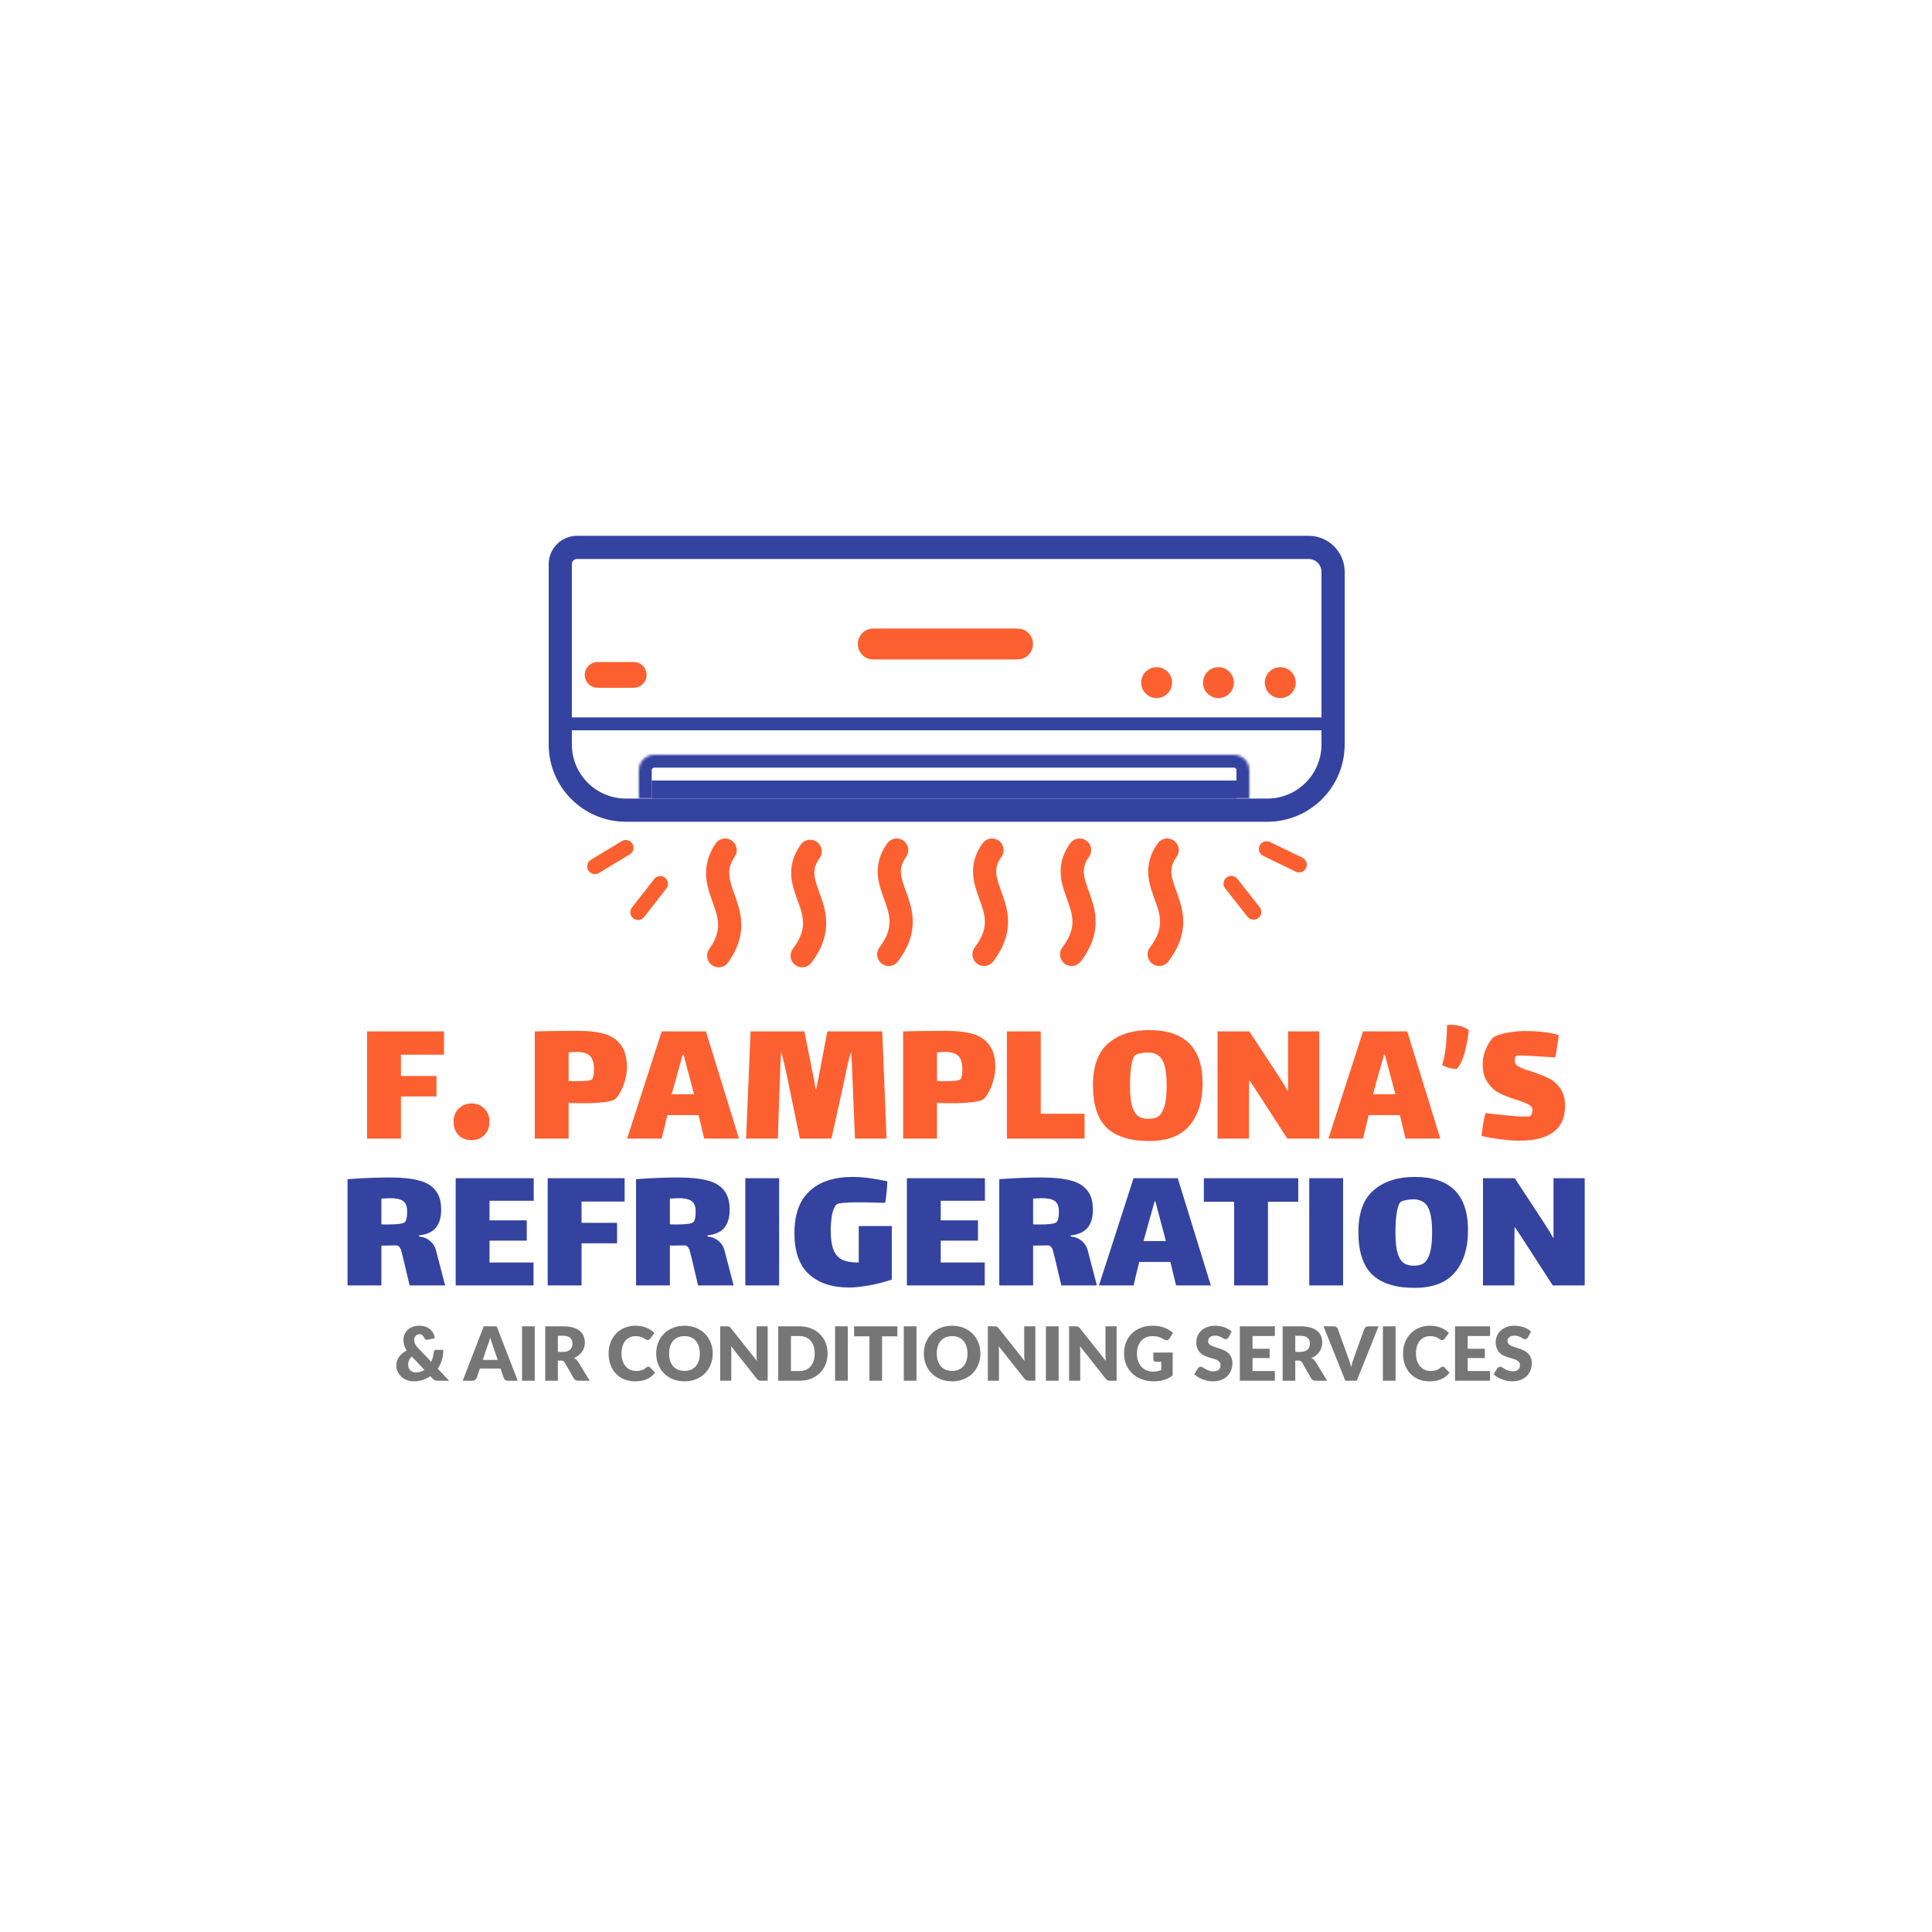 <svg width="750" height="750" viewBox="0 0 750 750" fill="none" xmlns="http://www.w3.org/2000/svg">
<rect width="750" height="750" fill="white"/>
<path d="M159.902 526.633C159.37 527.078 158.993 527.556 158.771 528.068C158.549 528.571 158.438 529.108 158.438 529.678C158.438 530.142 158.505 530.562 158.641 530.939C158.786 531.316 158.989 531.64 159.25 531.911C159.511 532.182 159.82 532.394 160.178 532.549C160.545 532.694 160.951 532.766 161.396 532.766C162.043 532.766 162.647 532.684 163.208 532.52C163.769 532.346 164.291 532.104 164.774 531.795L159.902 526.633ZM174.359 536H169.922C169.699 536 169.501 535.99 169.327 535.971C169.153 535.942 168.989 535.898 168.834 535.84C168.689 535.782 168.549 535.7 168.414 535.594C168.278 535.488 168.133 535.352 167.978 535.188L167.065 534.231C166.147 534.869 165.141 535.362 164.049 535.71C162.966 536.058 161.811 536.232 160.584 536.232C159.743 536.232 158.916 536.087 158.104 535.797C157.302 535.507 156.586 535.096 155.958 534.564C155.33 534.023 154.822 533.371 154.436 532.607C154.049 531.843 153.856 530.988 153.856 530.04C153.856 529.402 153.952 528.798 154.146 528.228C154.349 527.658 154.629 527.131 154.987 526.647C155.354 526.154 155.784 525.71 156.277 525.313C156.77 524.907 157.316 524.555 157.916 524.255C157.452 523.549 157.118 522.858 156.915 522.181C156.712 521.505 156.611 520.847 156.611 520.209C156.611 519.455 156.746 518.745 157.017 518.078C157.297 517.401 157.698 516.812 158.22 516.309C158.752 515.797 159.399 515.391 160.163 515.091C160.936 514.791 161.821 514.641 162.817 514.641C163.754 514.641 164.581 514.782 165.296 515.062C166.011 515.333 166.616 515.695 167.109 516.149C167.602 516.594 167.988 517.111 168.269 517.701C168.549 518.291 168.723 518.895 168.791 519.513L165.891 520.093C165.378 520.209 165.001 520.006 164.76 519.484C164.537 518.982 164.276 518.6 163.977 518.339C163.687 518.078 163.3 517.947 162.817 517.947C162.478 517.947 162.183 518.01 161.932 518.136C161.681 518.262 161.468 518.426 161.294 518.629C161.13 518.832 161.004 519.069 160.917 519.339C160.83 519.61 160.787 519.89 160.787 520.18C160.787 520.432 160.806 520.673 160.845 520.905C160.893 521.128 160.97 521.36 161.077 521.601C161.183 521.833 161.323 522.075 161.497 522.326C161.681 522.578 161.908 522.853 162.179 523.153L167.399 528.648C167.66 528.078 167.872 527.479 168.037 526.85C168.201 526.212 168.307 525.56 168.356 524.893C168.385 524.622 168.476 524.41 168.631 524.255C168.786 524.1 168.994 524.023 169.255 524.023H172.097C172.097 525.425 171.908 526.739 171.531 527.967C171.154 529.195 170.622 530.316 169.936 531.331L174.359 536ZM193.199 527.923L191.241 522.138C191.096 521.771 190.942 521.34 190.777 520.847C190.613 520.345 190.449 519.803 190.284 519.223C190.139 519.813 189.985 520.359 189.82 520.862C189.656 521.365 189.501 521.8 189.356 522.167L187.413 527.923H193.199ZM200.985 536H197.186C196.761 536 196.418 535.903 196.157 535.71C195.896 535.507 195.698 535.251 195.562 534.941L194.315 531.258H186.282L185.035 534.941C184.929 535.212 184.736 535.459 184.455 535.681C184.185 535.894 183.846 536 183.44 536H179.612L187.79 514.873H192.807L200.985 536ZM207.581 536H202.651V514.873H207.581V536ZM218.53 524.806C219.197 524.806 219.762 524.724 220.226 524.559C220.7 524.385 221.087 524.149 221.386 523.849C221.686 523.549 221.903 523.201 222.039 522.805C222.174 522.399 222.242 521.964 222.242 521.5C222.242 520.572 221.937 519.847 221.328 519.325C220.729 518.803 219.796 518.542 218.53 518.542H216.558V524.806H218.53ZM228.941 536H224.504C223.682 536 223.092 535.691 222.735 535.072L219.226 528.938C219.061 528.677 218.878 528.489 218.675 528.373C218.472 528.247 218.182 528.184 217.805 528.184H216.558V536H211.657V514.873H218.53C220.057 514.873 221.357 515.033 222.43 515.352C223.513 515.661 224.393 516.096 225.069 516.657C225.756 517.218 226.253 517.88 226.563 518.643C226.872 519.407 227.027 520.238 227.027 521.137C227.027 521.824 226.935 522.471 226.751 523.08C226.568 523.689 226.297 524.255 225.939 524.777C225.582 525.289 225.137 525.748 224.605 526.154C224.083 526.56 223.479 526.894 222.793 527.155C223.112 527.319 223.411 527.527 223.692 527.778C223.972 528.02 224.223 528.31 224.446 528.648L228.941 536ZM251.667 530.533C251.783 530.533 251.899 530.558 252.015 530.606C252.131 530.645 252.242 530.717 252.349 530.823L254.292 532.868C253.441 533.98 252.373 534.821 251.087 535.391C249.811 535.952 248.298 536.232 246.549 536.232C244.944 536.232 243.504 535.961 242.228 535.42C240.961 534.869 239.884 534.115 238.994 533.158C238.115 532.191 237.438 531.051 236.964 529.736C236.491 528.412 236.254 526.976 236.254 525.429C236.254 523.854 236.51 522.409 237.022 521.094C237.535 519.77 238.255 518.629 239.183 517.672C240.111 516.715 241.222 515.971 242.518 515.439C243.813 514.907 245.239 514.641 246.795 514.641C247.588 514.641 248.332 514.714 249.028 514.859C249.734 514.994 250.391 515.188 251 515.439C251.609 515.681 252.17 515.975 252.682 516.323C253.195 516.671 253.649 517.048 254.045 517.454L252.392 519.673C252.286 519.808 252.16 519.934 252.015 520.05C251.87 520.156 251.667 520.209 251.406 520.209C251.232 520.209 251.068 520.171 250.913 520.093C250.759 520.016 250.594 519.924 250.42 519.818C250.246 519.702 250.053 519.581 249.84 519.455C249.637 519.32 249.391 519.199 249.101 519.093C248.82 518.977 248.487 518.88 248.1 518.803C247.723 518.726 247.279 518.687 246.766 518.687C245.954 518.687 245.21 518.837 244.533 519.136C243.866 519.436 243.286 519.876 242.793 520.456C242.31 521.026 241.933 521.732 241.662 522.573C241.401 523.404 241.271 524.356 241.271 525.429C241.271 526.512 241.416 527.474 241.706 528.315C242.005 529.156 242.407 529.866 242.909 530.446C243.422 531.017 244.016 531.452 244.693 531.751C245.369 532.051 246.094 532.201 246.868 532.201C247.312 532.201 247.718 532.182 248.086 532.143C248.453 532.095 248.796 532.022 249.115 531.925C249.434 531.819 249.734 531.684 250.014 531.519C250.295 531.345 250.58 531.128 250.87 530.867C250.986 530.77 251.111 530.693 251.247 530.635C251.382 530.567 251.522 530.533 251.667 530.533ZM276.685 525.429C276.685 526.957 276.419 528.378 275.887 529.692C275.365 531.007 274.626 532.153 273.669 533.129C272.712 534.096 271.557 534.854 270.203 535.405C268.86 535.957 267.366 536.232 265.723 536.232C264.079 536.232 262.581 535.957 261.228 535.405C259.874 534.854 258.714 534.096 257.748 533.129C256.791 532.153 256.046 531.007 255.515 529.692C254.993 528.378 254.732 526.957 254.732 525.429C254.732 523.902 254.993 522.481 255.515 521.166C256.046 519.852 256.791 518.711 257.748 517.744C258.714 516.778 259.874 516.019 261.228 515.468C262.581 514.917 264.079 514.641 265.723 514.641C267.366 514.641 268.86 514.922 270.203 515.482C271.557 516.033 272.712 516.792 273.669 517.759C274.626 518.726 275.365 519.866 275.887 521.181C276.419 522.496 276.685 523.912 276.685 525.429ZM271.668 525.429C271.668 524.385 271.532 523.448 271.262 522.616C270.991 521.775 270.6 521.065 270.087 520.485C269.585 519.905 268.966 519.46 268.231 519.151C267.497 518.842 266.66 518.687 265.723 518.687C264.775 518.687 263.93 518.842 263.185 519.151C262.451 519.46 261.827 519.905 261.315 520.485C260.812 521.065 260.425 521.775 260.155 522.616C259.884 523.448 259.749 524.385 259.749 525.429C259.749 526.483 259.884 527.43 260.155 528.271C260.425 529.103 260.812 529.808 261.315 530.388C261.827 530.968 262.451 531.413 263.185 531.722C263.93 532.022 264.775 532.172 265.723 532.172C266.66 532.172 267.497 532.022 268.231 531.722C268.966 531.413 269.585 530.968 270.087 530.388C270.6 529.808 270.991 529.103 271.262 528.271C271.532 527.43 271.668 526.483 271.668 525.429ZM298.013 514.873V536H295.461C295.084 536 294.765 535.942 294.504 535.826C294.253 535.7 294.001 535.488 293.75 535.188L283.788 522.587C283.827 522.964 283.851 523.332 283.861 523.689C283.88 524.037 283.89 524.366 283.89 524.675V536H279.569V514.873H282.15C282.363 514.873 282.541 514.883 282.686 514.902C282.831 514.922 282.962 514.96 283.078 515.018C283.194 515.067 283.305 515.139 283.411 515.236C283.518 515.333 283.639 515.463 283.774 515.627L293.822 528.315C293.774 527.909 293.74 527.517 293.721 527.14C293.702 526.754 293.692 526.391 293.692 526.053V514.873H298.013ZM321.281 525.429C321.281 526.957 321.015 528.368 320.483 529.663C319.961 530.949 319.222 532.066 318.265 533.013C317.308 533.951 316.153 534.685 314.799 535.217C313.456 535.739 311.962 536 310.319 536H302.112V514.873H310.319C311.962 514.873 313.456 515.139 314.799 515.671C316.153 516.203 317.308 516.937 318.265 517.875C319.222 518.813 319.961 519.929 320.483 521.224C321.015 522.51 321.281 523.912 321.281 525.429ZM316.264 525.429C316.264 524.385 316.129 523.443 315.858 522.602C315.587 521.761 315.196 521.05 314.683 520.47C314.181 519.881 313.562 519.431 312.827 519.122C312.093 518.803 311.257 518.643 310.319 518.643H307.042V532.23H310.319C311.257 532.23 312.093 532.075 312.827 531.766C313.562 531.447 314.181 530.997 314.683 530.417C315.196 529.828 315.587 529.112 315.858 528.271C316.129 527.43 316.264 526.483 316.264 525.429ZM329.103 536H324.173V514.873H329.103V536ZM348.361 518.759H342.416V536H337.515V518.759H331.57V514.873H348.361V518.759ZM355.781 536H350.851V514.873H355.781V536ZM380.592 525.429C380.592 526.957 380.326 528.378 379.795 529.692C379.273 531.007 378.533 532.153 377.576 533.129C376.619 534.096 375.464 534.854 374.111 535.405C372.767 535.957 371.273 536.232 369.63 536.232C367.987 536.232 366.488 535.957 365.135 535.405C363.782 534.854 362.622 534.096 361.655 533.129C360.698 532.153 359.954 531.007 359.422 529.692C358.9 528.378 358.639 526.957 358.639 525.429C358.639 523.902 358.9 522.481 359.422 521.166C359.954 519.852 360.698 518.711 361.655 517.744C362.622 516.778 363.782 516.019 365.135 515.468C366.488 514.917 367.987 514.641 369.63 514.641C371.273 514.641 372.767 514.922 374.111 515.482C375.464 516.033 376.619 516.792 377.576 517.759C378.533 518.726 379.273 519.866 379.795 521.181C380.326 522.496 380.592 523.912 380.592 525.429ZM375.575 525.429C375.575 524.385 375.44 523.448 375.169 522.616C374.898 521.775 374.507 521.065 373.995 520.485C373.492 519.905 372.873 519.46 372.139 519.151C371.404 518.842 370.568 518.687 369.63 518.687C368.683 518.687 367.837 518.842 367.093 519.151C366.358 519.46 365.734 519.905 365.222 520.485C364.719 521.065 364.333 521.775 364.062 522.616C363.791 523.448 363.656 524.385 363.656 525.429C363.656 526.483 363.791 527.43 364.062 528.271C364.333 529.103 364.719 529.808 365.222 530.388C365.734 530.968 366.358 531.413 367.093 531.722C367.837 532.022 368.683 532.172 369.63 532.172C370.568 532.172 371.404 532.022 372.139 531.722C372.873 531.413 373.492 530.968 373.995 530.388C374.507 529.808 374.898 529.103 375.169 528.271C375.44 527.43 375.575 526.483 375.575 525.429ZM401.92 514.873V536H399.368C398.991 536 398.672 535.942 398.411 535.826C398.16 535.7 397.908 535.488 397.657 535.188L387.696 522.587C387.734 522.964 387.758 523.332 387.768 523.689C387.787 524.037 387.797 524.366 387.797 524.675V536H383.476V514.873H386.057C386.27 514.873 386.449 514.883 386.594 514.902C386.739 514.922 386.869 514.96 386.985 515.018C387.101 515.067 387.212 515.139 387.319 515.236C387.425 515.333 387.546 515.463 387.681 515.627L397.73 528.315C397.681 527.909 397.647 527.517 397.628 527.14C397.609 526.754 397.599 526.391 397.599 526.053V514.873H401.92ZM410.949 536H406.019V514.873H410.949V536ZM433.469 514.873V536H430.917C430.54 536 430.221 535.942 429.96 535.826C429.709 535.7 429.457 535.488 429.206 535.188L419.244 522.587C419.283 522.964 419.307 523.332 419.317 523.689C419.336 524.037 419.346 524.366 419.346 524.675V536H415.025V514.873H417.606C417.819 514.873 417.997 514.883 418.142 514.902C418.287 514.922 418.418 514.96 418.534 515.018C418.65 515.067 418.761 515.139 418.867 515.236C418.974 515.333 419.095 515.463 419.23 515.627L429.278 528.315C429.23 527.909 429.196 527.517 429.177 527.14C429.158 526.754 429.148 526.391 429.148 526.053V514.873H433.469ZM447.718 525.052H455.229V533.97C454.146 534.763 452.991 535.338 451.763 535.695C450.545 536.053 449.269 536.232 447.935 536.232C446.195 536.232 444.61 535.961 443.179 535.42C441.758 534.869 440.54 534.115 439.525 533.158C438.51 532.191 437.727 531.051 437.176 529.736C436.625 528.412 436.35 526.976 436.35 525.429C436.35 523.854 436.611 522.409 437.133 521.094C437.655 519.77 438.399 518.629 439.366 517.672C440.342 516.715 441.517 515.971 442.889 515.439C444.272 514.907 445.814 514.641 447.515 514.641C448.395 514.641 449.221 514.714 449.994 514.859C450.768 515.004 451.478 515.202 452.126 515.453C452.783 515.705 453.383 516.004 453.924 516.352C454.465 516.7 454.949 517.077 455.374 517.483L453.953 519.644C453.731 519.982 453.441 520.19 453.083 520.267C452.735 520.345 452.358 520.258 451.952 520.006C451.565 519.774 451.198 519.576 450.85 519.412C450.512 519.238 450.164 519.098 449.806 518.991C449.448 518.885 449.071 518.808 448.675 518.759C448.279 518.711 447.834 518.687 447.341 518.687C446.423 518.687 445.596 518.851 444.861 519.18C444.127 519.499 443.498 519.953 442.976 520.543C442.464 521.133 442.068 521.843 441.787 522.674C441.507 523.496 441.367 524.414 441.367 525.429C441.367 526.551 441.522 527.546 441.831 528.416C442.14 529.286 442.575 530.021 443.136 530.62C443.706 531.22 444.383 531.679 445.166 531.998C445.959 532.307 446.833 532.462 447.79 532.462C448.38 532.462 448.912 532.404 449.385 532.288C449.869 532.172 450.338 532.017 450.792 531.824V528.619H448.704C448.395 528.619 448.153 528.537 447.979 528.373C447.805 528.209 447.718 528.001 447.718 527.749V525.052ZM476.909 519.165C476.764 519.397 476.61 519.571 476.445 519.688C476.291 519.803 476.088 519.861 475.836 519.861C475.614 519.861 475.372 519.794 475.111 519.658C474.86 519.513 474.57 519.354 474.241 519.18C473.922 519.006 473.555 518.851 473.139 518.716C472.724 518.571 472.25 518.498 471.718 518.498C470.8 518.498 470.114 518.697 469.659 519.093C469.215 519.48 468.992 520.006 468.992 520.673C468.992 521.099 469.128 521.452 469.398 521.732C469.669 522.012 470.022 522.254 470.457 522.457C470.902 522.66 471.404 522.848 471.965 523.022C472.535 523.187 473.115 523.375 473.705 523.588C474.295 523.791 474.87 524.033 475.43 524.313C476.001 524.593 476.503 524.951 476.938 525.386C477.383 525.821 477.741 526.353 478.011 526.981C478.282 527.6 478.417 528.349 478.417 529.228C478.417 530.205 478.248 531.118 477.91 531.969C477.572 532.82 477.079 533.564 476.431 534.202C475.793 534.83 475 535.328 474.053 535.695C473.115 536.053 472.047 536.232 470.848 536.232C470.191 536.232 469.519 536.164 468.833 536.029C468.156 535.894 467.499 535.705 466.861 535.463C466.223 535.212 465.624 534.917 465.063 534.579C464.502 534.241 464.014 533.864 463.598 533.448L465.048 531.157C465.164 530.993 465.314 530.857 465.498 530.751C465.691 530.635 465.899 530.577 466.121 530.577C466.411 530.577 466.701 530.669 466.991 530.852C467.291 531.036 467.625 531.239 467.992 531.461C468.369 531.684 468.799 531.887 469.282 532.07C469.766 532.254 470.336 532.346 470.993 532.346C471.883 532.346 472.574 532.153 473.067 531.766C473.56 531.37 473.806 530.746 473.806 529.895C473.806 529.402 473.671 529.001 473.4 528.692C473.13 528.383 472.772 528.126 472.327 527.923C471.892 527.72 471.395 527.542 470.834 527.387C470.273 527.232 469.698 527.063 469.108 526.879C468.519 526.686 467.944 526.454 467.383 526.183C466.822 525.903 466.32 525.541 465.875 525.096C465.44 524.642 465.087 524.081 464.816 523.414C464.546 522.737 464.41 521.906 464.41 520.92C464.41 520.127 464.57 519.354 464.889 518.6C465.208 517.846 465.677 517.174 466.295 516.584C466.914 515.995 467.673 515.526 468.572 515.178C469.471 514.82 470.5 514.641 471.66 514.641C472.308 514.641 472.936 514.695 473.545 514.801C474.164 514.898 474.749 515.047 475.3 515.25C475.851 515.444 476.363 515.681 476.837 515.961C477.32 516.232 477.75 516.541 478.127 516.889L476.909 519.165ZM486.225 518.643V523.573H492.866V527.198H486.225V532.23H494.895V536H481.295V514.873H494.895V518.643H486.225ZM504.792 524.806C505.459 524.806 506.024 524.724 506.488 524.559C506.962 524.385 507.348 524.149 507.648 523.849C507.948 523.549 508.165 523.201 508.301 522.805C508.436 522.399 508.504 521.964 508.504 521.5C508.504 520.572 508.199 519.847 507.59 519.325C506.991 518.803 506.058 518.542 504.792 518.542H502.82V524.806H504.792ZM515.203 536H510.766C509.944 536 509.354 535.691 508.997 535.072L505.488 528.938C505.323 528.677 505.14 528.489 504.937 528.373C504.734 528.247 504.444 528.184 504.067 528.184H502.82V536H497.919V514.873H504.792C506.319 514.873 507.619 515.033 508.692 515.352C509.775 515.661 510.654 516.096 511.331 516.657C512.017 517.218 512.515 517.88 512.825 518.643C513.134 519.407 513.289 520.238 513.289 521.137C513.289 521.824 513.197 522.471 513.013 523.08C512.829 523.689 512.559 524.255 512.201 524.777C511.843 525.289 511.399 525.748 510.867 526.154C510.345 526.56 509.741 526.894 509.055 527.155C509.374 527.319 509.673 527.527 509.954 527.778C510.234 528.02 510.485 528.31 510.708 528.648L515.203 536ZM535.165 514.873L526.697 536H522.26L513.792 514.873H517.736C518.161 514.873 518.504 514.975 518.765 515.178C519.026 515.371 519.225 515.623 519.36 515.932L523.449 527.242C523.642 527.735 523.831 528.276 524.014 528.866C524.198 529.446 524.372 530.055 524.536 530.693C524.672 530.055 524.822 529.446 524.986 528.866C525.16 528.276 525.344 527.735 525.537 527.242L529.597 515.932C529.703 515.661 529.892 515.42 530.162 515.207C530.443 514.985 530.786 514.873 531.192 514.873H535.165ZM541.761 536H536.831V514.873H541.761V536ZM560.075 530.533C560.191 530.533 560.307 530.558 560.423 530.606C560.539 530.645 560.651 530.717 560.757 530.823L562.7 532.868C561.849 533.98 560.781 534.821 559.495 535.391C558.219 535.952 556.707 536.232 554.957 536.232C553.352 536.232 551.912 535.961 550.636 535.42C549.37 534.869 548.292 534.115 547.402 533.158C546.523 532.191 545.846 531.051 545.372 529.736C544.899 528.412 544.662 526.976 544.662 525.429C544.662 523.854 544.918 522.409 545.43 521.094C545.943 519.77 546.663 518.629 547.591 517.672C548.519 516.715 549.631 515.971 550.926 515.439C552.221 514.907 553.647 514.641 555.203 514.641C555.996 514.641 556.74 514.714 557.436 514.859C558.142 514.994 558.799 515.188 559.408 515.439C560.017 515.681 560.578 515.975 561.09 516.323C561.603 516.671 562.057 517.048 562.453 517.454L560.8 519.673C560.694 519.808 560.568 519.934 560.423 520.05C560.278 520.156 560.075 520.209 559.814 520.209C559.64 520.209 559.476 520.171 559.321 520.093C559.167 520.016 559.002 519.924 558.828 519.818C558.654 519.702 558.461 519.581 558.248 519.455C558.045 519.32 557.799 519.199 557.509 519.093C557.229 518.977 556.895 518.88 556.508 518.803C556.131 518.726 555.687 518.687 555.174 518.687C554.362 518.687 553.618 518.837 552.941 519.136C552.274 519.436 551.694 519.876 551.201 520.456C550.718 521.026 550.341 521.732 550.07 522.573C549.809 523.404 549.679 524.356 549.679 525.429C549.679 526.512 549.824 527.474 550.114 528.315C550.414 529.156 550.815 529.866 551.317 530.446C551.83 531.017 552.424 531.452 553.101 531.751C553.778 532.051 554.503 532.201 555.276 532.201C555.721 532.201 556.127 532.182 556.494 532.143C556.861 532.095 557.204 532.022 557.523 531.925C557.842 531.819 558.142 531.684 558.422 531.519C558.703 531.345 558.988 531.128 559.278 530.867C559.394 530.77 559.52 530.693 559.655 530.635C559.79 530.567 559.93 530.533 560.075 530.533ZM569.769 518.643V523.573H576.41V527.198H569.769V532.23H578.44V536H564.839V514.873H578.44V518.643H569.769ZM593.136 519.165C592.991 519.397 592.836 519.571 592.672 519.688C592.517 519.803 592.314 519.861 592.063 519.861C591.841 519.861 591.599 519.794 591.338 519.658C591.087 519.513 590.797 519.354 590.468 519.18C590.149 519.006 589.782 518.851 589.366 518.716C588.95 518.571 588.477 518.498 587.945 518.498C587.027 518.498 586.34 518.697 585.886 519.093C585.441 519.48 585.219 520.006 585.219 520.673C585.219 521.099 585.354 521.452 585.625 521.732C585.896 522.012 586.248 522.254 586.683 522.457C587.128 522.66 587.631 522.848 588.191 523.022C588.762 523.187 589.342 523.375 589.931 523.588C590.521 523.791 591.096 524.033 591.657 524.313C592.227 524.593 592.73 524.951 593.165 525.386C593.61 525.821 593.967 526.353 594.238 526.981C594.509 527.6 594.644 528.349 594.644 529.228C594.644 530.205 594.475 531.118 594.136 531.969C593.798 532.82 593.305 533.564 592.657 534.202C592.019 534.83 591.227 535.328 590.279 535.695C589.342 536.053 588.274 536.232 587.075 536.232C586.418 536.232 585.746 536.164 585.059 536.029C584.383 535.894 583.725 535.705 583.087 535.463C582.449 535.212 581.85 534.917 581.289 534.579C580.729 534.241 580.241 533.864 579.825 533.448L581.275 531.157C581.391 530.993 581.541 530.857 581.724 530.751C581.918 530.635 582.126 530.577 582.348 530.577C582.638 530.577 582.928 530.669 583.218 530.852C583.518 531.036 583.851 531.239 584.218 531.461C584.595 531.684 585.026 531.887 585.509 532.07C585.992 532.254 586.563 532.346 587.22 532.346C588.109 532.346 588.8 532.153 589.293 531.766C589.786 531.37 590.033 530.746 590.033 529.895C590.033 529.402 589.898 529.001 589.627 528.692C589.356 528.383 588.999 528.126 588.554 527.923C588.119 527.72 587.621 527.542 587.06 527.387C586.5 527.232 585.925 527.063 585.335 526.879C584.745 526.686 584.17 526.454 583.609 526.183C583.049 525.903 582.546 525.541 582.101 525.096C581.666 524.642 581.314 524.081 581.043 523.414C580.772 522.737 580.637 521.906 580.637 520.92C580.637 520.127 580.796 519.354 581.115 518.6C581.434 517.846 581.903 517.174 582.522 516.584C583.141 515.995 583.899 515.526 584.798 515.178C585.697 514.82 586.727 514.641 587.887 514.641C588.535 514.641 589.163 514.695 589.772 514.801C590.391 514.898 590.975 515.047 591.526 515.25C592.077 515.444 592.59 515.681 593.063 515.961C593.547 516.232 593.977 516.541 594.354 516.889L593.136 519.165Z" fill="#767676"/>
<path d="M172.8 499H159.003L156.521 488.488C156.423 488.099 156.253 487.442 156.01 486.517C155.815 485.544 155.572 484.838 155.28 484.4C154.988 483.913 154.574 483.597 154.039 483.451C152.676 483.5 150.681 483.524 148.053 483.524V499H134.913V457.755C140.801 457.317 146.301 457.098 151.411 457.098C156.034 457.098 159.781 457.487 162.653 458.266C165.524 458.996 167.665 460.286 169.077 462.135C170.537 463.936 171.267 466.418 171.267 469.581C171.267 472.55 170.585 474.886 169.223 476.589C167.86 478.244 165.67 479.241 162.653 479.582V480.02C164.356 480.166 165.767 480.726 166.887 481.699C168.055 482.624 168.833 483.816 169.223 485.276L172.8 499ZM148.053 475.275C148.491 475.324 149.342 475.348 150.608 475.348C154.355 475.348 156.545 475.032 157.178 474.399C157.762 473.815 158.054 472.452 158.054 470.311C158.054 468.316 157.518 466.953 156.448 466.223C155.426 465.493 153.722 465.128 151.338 465.128C150.802 465.128 149.707 465.177 148.053 465.274V475.275ZM176.893 457.39H207.188V466.15H190.033V473.742H204.487V481.626H190.033V490.094H207.115V499H176.893V457.39ZM212.614 457.39H242.471V466.442H225.754V474.691H239.551V482.648H225.754V499H212.614V457.39ZM284.795 499H270.998L268.516 488.488C268.418 488.099 268.248 487.442 268.005 486.517C267.81 485.544 267.567 484.838 267.275 484.4C266.983 483.913 266.569 483.597 266.034 483.451C264.671 483.5 262.676 483.524 260.048 483.524V499H246.908V457.755C252.796 457.317 258.296 457.098 263.406 457.098C268.029 457.098 271.776 457.487 274.648 458.266C277.519 458.996 279.66 460.286 281.072 462.135C282.532 463.936 283.262 466.418 283.262 469.581C283.262 472.55 282.58 474.886 281.218 476.589C279.855 478.244 277.665 479.241 274.648 479.582V480.02C276.351 480.166 277.762 480.726 278.882 481.699C280.05 482.624 280.828 483.816 281.218 485.276L284.795 499ZM260.048 475.275C260.486 475.324 261.337 475.348 262.603 475.348C266.35 475.348 268.54 475.032 269.173 474.399C269.757 473.815 270.049 472.452 270.049 470.311C270.049 468.316 269.513 466.953 268.443 466.223C267.421 465.493 265.717 465.128 263.333 465.128C262.797 465.128 261.702 465.177 260.048 465.274V475.275ZM289.327 457.39H302.467V499H289.327V457.39ZM346.21 475.932V496.737C342.949 497.808 339.859 498.586 336.939 499.073C334.019 499.56 331.561 499.803 329.566 499.803C322.947 499.803 317.764 498.075 314.017 494.62C310.27 491.165 308.396 485.86 308.396 478.706C308.396 471.406 310.367 465.955 314.309 462.354C318.251 458.704 323.799 456.879 330.953 456.879C334.7 456.879 339.202 457.439 344.458 458.558C344.458 459.531 344.361 460.991 344.166 462.938C343.971 464.836 343.777 466.174 343.582 466.953L340.954 466.88C337.742 466.783 335.236 466.734 333.435 466.734C328.033 466.734 325.089 467.05 324.602 467.683C323.823 468.608 323.264 470.043 322.923 471.99C322.631 473.937 322.485 475.81 322.485 477.611C322.485 480.872 322.85 483.402 323.58 485.203C324.31 487.004 325.429 488.269 326.938 488.999C328.447 489.729 330.491 490.094 333.07 490.094H333.362V475.932H346.21ZM352.051 457.39H382.346V466.15H365.191V473.742H379.645V481.626H365.191V490.094H382.273V499H352.051V457.39ZM425.805 499H412.008L409.526 488.488C409.428 488.099 409.258 487.442 409.015 486.517C408.82 485.544 408.577 484.838 408.285 484.4C407.993 483.913 407.579 483.597 407.044 483.451C405.681 483.5 403.686 483.524 401.058 483.524V499H387.918V457.755C393.806 457.317 399.306 457.098 404.416 457.098C409.039 457.098 412.786 457.487 415.658 458.266C418.529 458.996 420.67 460.286 422.082 462.135C423.542 463.936 424.272 466.418 424.272 469.581C424.272 472.55 423.59 474.886 422.228 476.589C420.865 478.244 418.675 479.241 415.658 479.582V480.02C417.361 480.166 418.772 480.726 419.892 481.699C421.06 482.624 421.838 483.816 422.228 485.276L425.805 499ZM401.058 475.275C401.496 475.324 402.347 475.348 403.613 475.348C407.36 475.348 409.55 475.032 410.183 474.399C410.767 473.815 411.059 472.452 411.059 470.311C411.059 468.316 410.523 466.953 409.453 466.223C408.431 465.493 406.727 465.128 404.343 465.128C403.807 465.128 402.712 465.177 401.058 465.274V475.275ZM454.353 489.875H442.235L440.045 499H426.613L440.045 457.39H457.2L470.048 499H456.543L454.353 489.875ZM448.221 466.369L443.914 481.772H452.601L448.513 466.369H448.221ZM492.226 499H479.086V466.515H467.333V457.39H503.979V466.515H492.226V499ZM508.255 457.39H521.395V499H508.255V457.39ZM549.079 499.949C541.827 499.949 536.377 498.246 532.727 494.839C529.125 491.384 527.325 485.86 527.325 478.268C527.325 470.822 529.32 465.396 533.311 461.989C537.301 458.582 542.582 456.879 549.152 456.879C562.973 456.879 569.884 463.765 569.884 477.538C569.884 484.497 568.18 489.972 564.774 493.963C561.416 497.954 556.184 499.949 549.079 499.949ZM548.787 491.335C550.149 491.335 551.293 491.116 552.218 490.678C553.142 490.191 553.872 489.364 554.408 488.196C555.43 486.201 555.941 482.94 555.941 478.414C555.941 473.985 555.43 470.773 554.408 468.778C553.386 466.734 551.512 465.663 548.787 465.566C547.765 465.566 546.694 465.688 545.575 465.931C544.504 466.126 543.823 466.418 543.531 466.807C542.947 467.488 542.484 468.948 542.144 471.187C541.852 473.377 541.706 475.786 541.706 478.414C541.706 482.502 542.095 485.495 542.874 487.393C543.409 488.804 544.163 489.826 545.137 490.459C546.11 491.043 547.327 491.335 548.787 491.335ZM587.884 482.21V499H575.693V457.39H588.03L599.053 474.18C600.708 476.662 601.973 478.755 602.849 480.458H603.068V473.45V457.39H615.186V499H602.776L591.461 481.48L588.176 476.516H587.957L587.884 482.21Z" fill="#3443A0"/>
<path d="M142.504 400.39H172.361V409.442H155.644V417.691H169.441V425.648H155.644V442H142.504V400.39ZM182.929 442.584C180.934 442.584 179.279 441.927 177.965 440.613C176.7 439.299 176.067 437.523 176.067 435.284C176.067 433.337 176.724 431.707 178.038 430.393C179.401 429.03 181.104 428.349 183.148 428.349C185.095 428.349 186.725 429.03 188.039 430.393C189.353 431.707 190.01 433.337 190.01 435.284C190.01 437.523 189.353 439.299 188.039 440.613C186.774 441.927 185.071 442.584 182.929 442.584ZM224.384 400.171C228.326 400.171 231.66 400.536 234.385 401.266C237.111 401.996 239.276 403.407 240.882 405.5C242.537 407.544 243.364 410.488 243.364 414.333C243.364 416.036 243.097 417.788 242.561 419.589C242.075 421.341 241.442 422.874 240.663 424.188C239.933 425.502 239.276 426.354 238.692 426.743C238.011 427.23 236.502 427.619 234.166 427.911C231.83 428.154 229.081 428.276 225.917 428.276C224.798 428.276 223.07 428.227 220.734 428.13V442H207.594V400.39C212.704 400.244 218.301 400.171 224.384 400.171ZM229.859 418.932C230.346 418.299 230.589 417.034 230.589 415.136C230.589 412.654 230.054 410.902 228.983 409.88C227.961 408.858 226.161 408.347 223.581 408.347C222.705 408.347 221.756 408.42 220.734 408.566V419.662C221.221 419.711 222.17 419.735 223.581 419.735C227.329 419.735 229.421 419.467 229.859 418.932ZM271.178 432.875H259.06L256.87 442H243.438L256.87 400.39H274.025L286.873 442H273.368L271.178 432.875ZM265.046 409.369L260.739 424.772H269.426L265.338 409.369H265.046ZM344.159 442H331.895L330.946 419.078C330.8 414.552 330.629 411.121 330.435 408.785H330.216C329.632 410.634 328.95 413.506 328.172 417.399L327.807 419.224L322.77 442H310.506L306.272 421.487L305.542 417.837C304.52 413.311 303.814 410.294 303.425 408.785H303.206C303.011 411.218 302.841 415.185 302.695 420.684C302.646 421.025 302.622 421.56 302.622 422.29L301.965 442H289.628L291.38 400.39H312.258L315.835 418.348L316.711 423.166C317.1 421.657 317.465 419.978 317.806 418.129L321.164 400.39H342.48L344.159 442ZM367.39 400.171C371.332 400.171 374.666 400.536 377.391 401.266C380.117 401.996 382.282 403.407 383.888 405.5C385.543 407.544 386.37 410.488 386.37 414.333C386.37 416.036 386.103 417.788 385.567 419.589C385.081 421.341 384.448 422.874 383.669 424.188C382.939 425.502 382.282 426.354 381.698 426.743C381.017 427.23 379.508 427.619 377.172 427.911C374.836 428.154 372.087 428.276 368.923 428.276C367.804 428.276 366.076 428.227 363.74 428.13V442H350.6V400.39C355.71 400.244 361.307 400.171 367.39 400.171ZM372.865 418.932C373.352 418.299 373.595 417.034 373.595 415.136C373.595 412.654 373.06 410.902 371.989 409.88C370.967 408.858 369.167 408.347 366.587 408.347C365.711 408.347 364.762 408.42 363.74 408.566V419.662C364.227 419.711 365.176 419.735 366.587 419.735C370.335 419.735 372.427 419.467 372.865 418.932ZM390.875 400.39H404.015V432.364H421.024V442H390.875V400.39ZM446.033 442.949C438.782 442.949 433.331 441.246 429.681 437.839C426.08 434.384 424.279 428.86 424.279 421.268C424.279 413.822 426.274 408.396 430.265 404.989C434.256 401.582 439.536 399.879 446.106 399.879C459.927 399.879 466.838 406.765 466.838 420.538C466.838 427.497 465.135 432.972 461.728 436.963C458.37 440.954 453.138 442.949 446.033 442.949ZM445.741 434.335C447.104 434.335 448.247 434.116 449.172 433.678C450.097 433.191 450.827 432.364 451.362 431.196C452.384 429.201 452.895 425.94 452.895 421.414C452.895 416.985 452.384 413.773 451.362 411.778C450.34 409.734 448.466 408.663 445.741 408.566C444.719 408.566 443.648 408.688 442.529 408.931C441.458 409.126 440.777 409.418 440.485 409.807C439.901 410.488 439.439 411.948 439.098 414.187C438.806 416.377 438.66 418.786 438.66 421.414C438.66 425.502 439.049 428.495 439.828 430.393C440.363 431.804 441.118 432.826 442.091 433.459C443.064 434.043 444.281 434.335 445.741 434.335ZM484.838 425.21V442H472.647V400.39H484.984L496.007 417.18C497.662 419.662 498.927 421.755 499.803 423.458H500.022V416.45V400.39H512.14V442H499.73L488.415 424.48L485.13 419.516H484.911L484.838 425.21ZM543.431 432.875H531.313L529.123 442H515.691L529.123 400.39H546.278L559.126 442H545.621L543.431 432.875ZM537.299 409.369L532.992 424.772H541.679L537.591 409.369H537.299ZM559.836 413.457C561.004 409.856 561.637 404.673 561.734 397.908C562.075 397.859 562.61 397.835 563.34 397.835C564.606 397.835 565.847 398.005 567.063 398.346C568.28 398.687 569.326 399.198 570.202 399.879C569.959 402.312 569.472 405.013 568.742 407.982C568.012 410.951 566.966 413.262 565.603 414.917C564.679 414.966 563.657 414.844 562.537 414.552C561.467 414.26 560.566 413.895 559.836 413.457ZM587.988 411.632C587.988 412.654 588.499 413.457 589.521 414.041C590.592 414.625 592.247 415.258 594.485 415.939C597.162 416.815 599.352 417.667 601.055 418.494C602.807 419.321 604.316 420.611 605.581 422.363C606.895 424.115 607.552 426.402 607.552 429.225C607.552 438.277 601.664 442.803 589.886 442.803C587.94 442.803 585.555 442.633 582.732 442.292C579.958 441.951 577.428 441.513 575.14 440.978C575.238 439.956 575.432 438.472 575.724 436.525C576.065 434.53 576.381 433.045 576.673 432.072C578.377 432.315 580.932 432.607 584.338 432.948C587.794 433.289 590.397 433.459 592.149 433.459C593.171 433.459 593.78 433.386 593.974 433.24C594.266 433.045 594.485 432.729 594.631 432.291C594.826 431.804 594.923 431.391 594.923 431.05C594.923 430.077 594.461 429.347 593.536 428.86C592.612 428.325 591.03 427.692 588.791 426.962C586.115 426.135 583.9 425.283 582.148 424.407C580.396 423.531 578.863 422.168 577.549 420.319C576.235 418.47 575.578 416.036 575.578 413.019C575.578 410.878 576.065 408.785 577.038 406.741C578.012 404.648 579.009 403.237 580.031 402.507C580.81 401.972 582.416 401.461 584.849 400.974C587.283 400.487 589.57 400.244 591.711 400.244C597.162 400.244 601.615 400.755 605.07 401.777C605.022 402.75 604.851 404.089 604.559 405.792C604.316 407.495 604.048 409.053 603.756 410.464L602.077 410.391C595.751 409.953 591.711 409.734 589.959 409.734C589.229 409.734 588.816 409.758 588.718 409.807C588.524 409.904 588.353 410.123 588.207 410.464C588.061 410.805 587.988 411.194 587.988 411.632Z" fill="#FC6030"/>
<path d="M232 262H246" stroke="#FC6030" stroke-width="10" stroke-linecap="round"/>
<path d="M230.942 336.321L242.933 329.094" stroke="#FC6030" stroke-width="6" stroke-linecap="round"/>
<path d="M491.696 329.561L504.295 335.666" stroke="#FC6030" stroke-width="6" stroke-linecap="round"/>
<path d="M247.69 354.133L256.301 343.094" stroke="#FC6030" stroke-width="6" stroke-linecap="round"/>
<path d="M486.638 354.018L477.973 343.021" stroke="#FC6030" stroke-width="6" stroke-linecap="round"/>
<path d="M279 371C291.5 353.5 271.5 345 281.5 330" stroke="#FC6030" stroke-width="9" stroke-linecap="round"/>
<path d="M311.411 371C325 353 304.5 344.5 314.5 330.5" stroke="#FC6030" stroke-width="9" stroke-linecap="round"/>
<path d="M345 370.5C358.589 352.5 338.089 344 348.089 330" stroke="#FC6030" stroke-width="9" stroke-linecap="round"/>
<path d="M382 370.5C395.589 352.5 375.089 344 385.089 330" stroke="#FC6030" stroke-width="9" stroke-linecap="round"/>
<path d="M416 370.5C429.589 352.5 409.089 344 419.089 330" stroke="#FC6030" stroke-width="9" stroke-linecap="round"/>
<path d="M450 370.5C463.589 352.5 443.089 344 453.089 330" stroke="#FC6030" stroke-width="9" stroke-linecap="round"/>
<path d="M339 250H395" stroke="#FC6030" stroke-width="12" stroke-linecap="round"/>
<circle cx="449" cy="265" r="6" fill="#FC6030"/>
<circle cx="473" cy="265" r="6" fill="#FC6030"/>
<circle cx="497" cy="265" r="6" fill="#FC6030"/>
<path d="M217.5 219C217.5 215.41 220.41 212.5 224 212.5H508C513.247 212.5 517.5 216.753 517.5 222V289C517.5 303.083 506.083 314.5 492 314.5H243C228.917 314.5 217.5 303.083 217.5 289V219Z" stroke="#3443A0" stroke-width="9"/>
<path d="M222 281H513" stroke="#3443A0" stroke-width="5"/>
<line x1="253" y1="306.5" x2="480" y2="306.5" stroke="#3443A0" stroke-width="7"/>
<mask id="path-24-inside-1_11_40" fill="white">
<path d="M248 299C248 295.686 250.686 293 254 293H479C482.314 293 485 295.686 485 299V310H248V299Z"/>
</mask>
<path d="M243 299C243 292.925 247.925 288 254 288H479C485.075 288 490 292.925 490 299H480C480 298.448 479.552 298 479 298H254C253.448 298 253 298.448 253 299H243ZM485 310H248H485ZM243 310V299C243 292.925 247.925 288 254 288V298C253.448 298 253 298.448 253 299V310H243ZM479 288C485.075 288 490 292.925 490 299V310H480V299C480 298.448 479.552 298 479 298V288Z" fill="#3443A0" mask="url(#path-24-inside-1_11_40)"/>
</svg>
